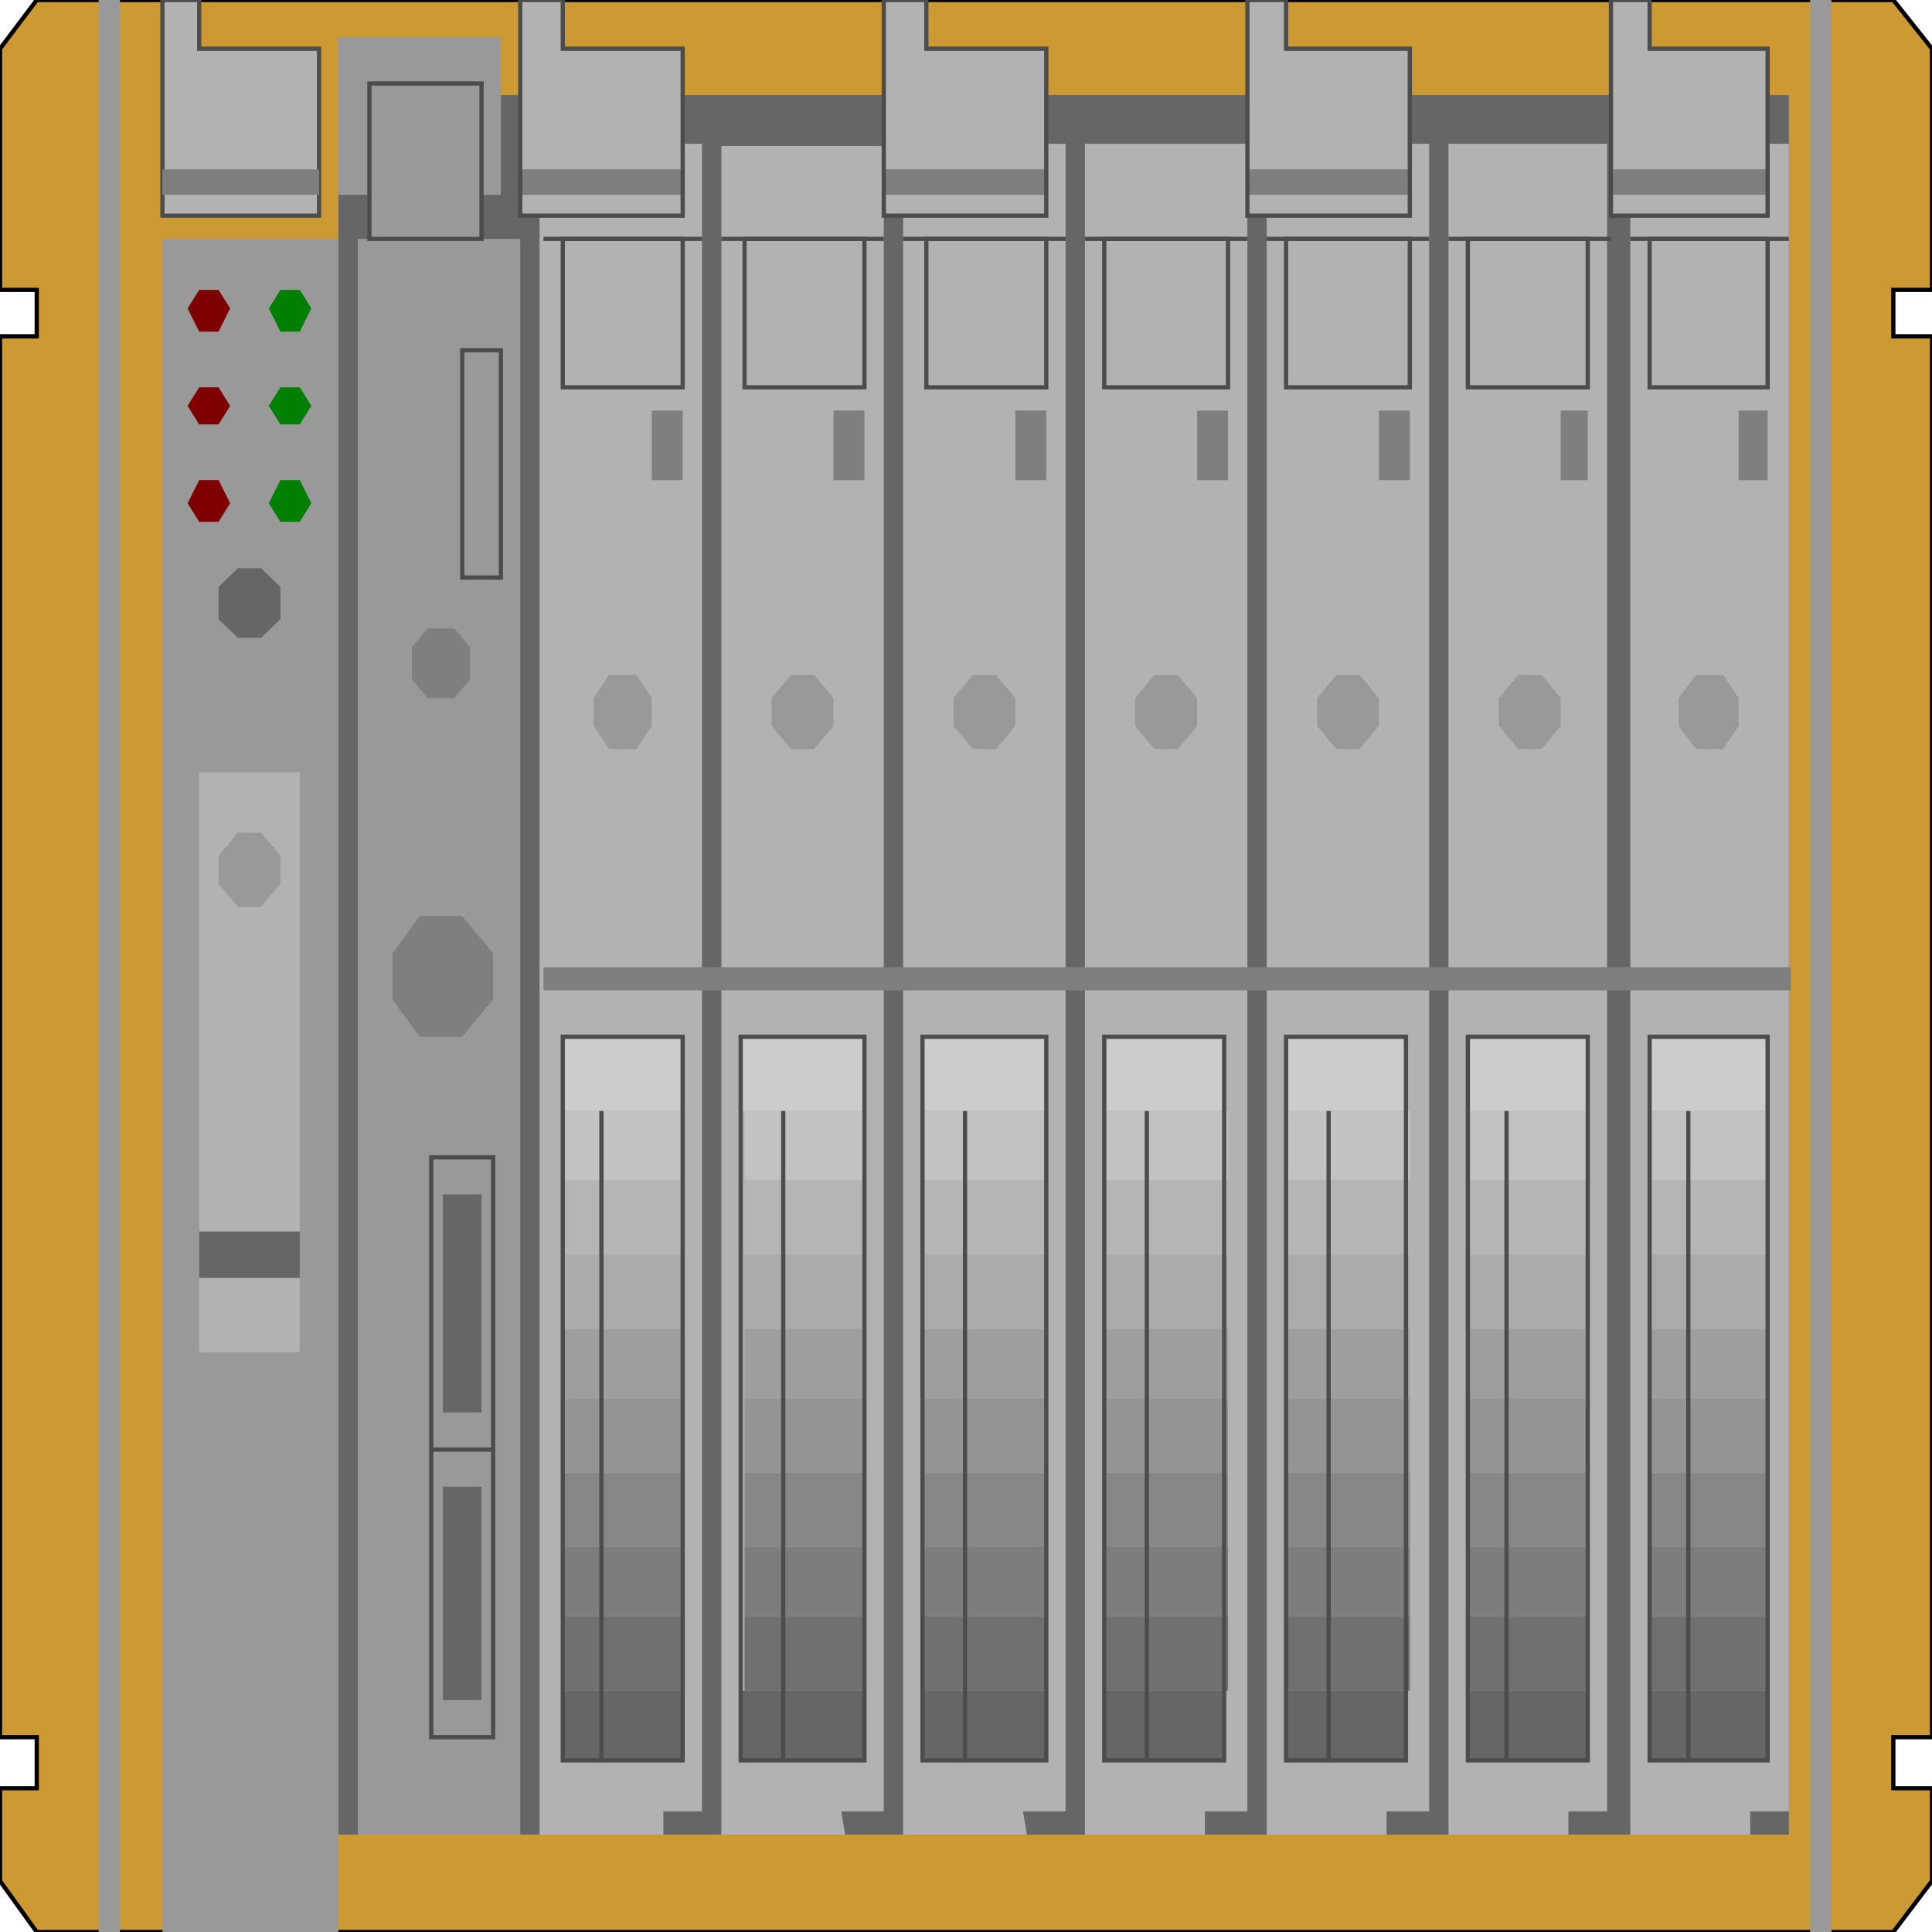 <svg width="150" height="150" viewBox="0 0 150 150" fill="none" xmlns="http://www.w3.org/2000/svg">
<g clip-path="url(#clip0_2109_176464)">
<path d="M2.853 150L0 146.038V138.836H2.853V134.874H0V26.11H2.853V22.509H0V3.782L2.853 0H146.997L150 3.782V22.509H146.997V26.11H150V134.874H146.997V138.836H150V146.038L146.997 150H2.853Z" fill="#CC9933" stroke="black" stroke-width="0.329"/>
<path d="M26.276 7.383H138.889V142.437H26.276V7.383Z" fill="#666666"/>
<path d="M27.777 142.436V18.547H40.39V142.436H27.777Z" fill="#999999"/>
<path d="M12.612 149.999V18.547H26.276V149.999H12.612Z" fill="#999999"/>
<path d="M15.466 59.965H23.274V104.983H15.466V59.965Z" fill="#B2B2B2"/>
<path d="M15.466 95.617H23.274V99.219H15.466V95.617Z" fill="#666666"/>
<path d="M37.388 92.734V109.661H34.385V92.734H37.388Z" fill="#666666"/>
<path d="M37.388 115.426V131.992H34.385V115.426H37.388Z" fill="#666666"/>
<path d="M140.541 0H142.193V150H140.541V0Z" fill="#999999"/>
<path d="M7.657 0H9.309V150H7.657V0Z" fill="#999999"/>
<path d="M126.576 142.437V11.164H138.888V140.636H135.885V142.437H126.576Z" fill="#B2B2B2"/>
<path d="M112.463 142.437V11.164H124.775V140.636H121.772V142.437H112.463Z" fill="#B2B2B2"/>
<path d="M98.349 142.437V11.164H110.961V140.636H107.658V142.437H98.349Z" fill="#B2B2B2"/>
<path d="M84.234 142.437V11.164H96.847V140.636H93.544V142.437H84.234Z" fill="#B2B2B2"/>
<path d="M70.12 142.437V11.164H82.733V140.636H79.429L79.73 142.437H70.12Z" fill="#B2B2B2"/>
<path d="M56.006 142.436V11.344H68.618V140.635H65.315L65.615 142.436H56.006Z" fill="#B2B2B2"/>
<path d="M41.892 142.437V11.164H54.504V140.636H51.501V142.437H41.892Z" fill="#B2B2B2"/>
<path d="M125.075 16.747V0H128.078V3.782H137.237V16.747H125.075Z" fill="#B2B2B2"/>
<path d="M96.847 16.747V0H99.85V3.782H109.459V16.747H96.847Z" fill="#B2B2B2"/>
<path d="M68.618 16.747V0H71.921V3.782H81.231V16.747H68.618Z" fill="#B2B2B2"/>
<path d="M40.391 16.747V0H43.694V3.782H53.003V16.747H40.391Z" fill="#B2B2B2"/>
<path d="M12.612 16.747V0H15.465V3.782H24.774V16.747H12.612Z" fill="#B2B2B2" stroke="#4C4C4C" stroke-width="0.329"/>
<path d="M12.612 13.145H24.774V15.125H12.612V13.145Z" fill="#7F7F7F"/>
<path d="M40.391 13.145H53.003V15.125H40.391V13.145Z" fill="#7F7F7F"/>
<path d="M68.618 13.145H81.231V15.125H68.618V13.145Z" fill="#7F7F7F"/>
<path d="M96.847 13.145H109.459V15.125H96.847V13.145Z" fill="#7F7F7F"/>
<path d="M125.075 13.145H137.237V15.125H125.075V13.145Z" fill="#7F7F7F"/>
<path d="M40.391 16.747V0H43.694V3.782H53.003V16.747H40.391Z" stroke="#4C4C4C" stroke-width="0.329"/>
<path d="M68.618 16.747V0H71.921V3.782H81.231V16.747H68.618Z" stroke="#4C4C4C" stroke-width="0.329"/>
<path d="M96.847 16.747V0H99.85V3.782H109.459V16.747H96.847Z" stroke="#4C4C4C" stroke-width="0.329"/>
<path d="M125.075 16.747V0H128.078V3.782H137.237V16.747H125.075Z" stroke="#4C4C4C" stroke-width="0.329"/>
<path d="M128.078 80.492H137.237V86.254H128.078V80.492Z" fill="#CCCCCC"/>
<path d="M113.964 80.492H123.273V86.254H113.964V80.492Z" fill="#CCCCCC"/>
<path d="M99.85 80.492H109.159V86.254H99.85V80.492Z" fill="#CCCCCC"/>
<path d="M85.735 80.492H95.045V86.254H85.735V80.492Z" fill="#CCCCCC"/>
<path d="M71.622 80.492H81.232V86.254H71.622V80.492Z" fill="#CCCCCC"/>
<path d="M57.508 80.492H67.117V86.254H57.508V80.492Z" fill="#CCCCCC"/>
<path d="M43.693 80.492H53.003V86.254H43.693V80.492Z" fill="#CCCCCC"/>
<path d="M42.192 75.09H139.039V76.891H42.192V75.09Z" fill="#7F7F7F"/>
<path d="M128.078 86.254H137.237V91.656H128.078V86.254Z" fill="#C2C2C2"/>
<path d="M113.964 86.254H123.273V91.656H113.964V86.254Z" fill="#C2C2C2"/>
<path d="M99.85 86.254H109.459V91.656H99.85V86.254Z" fill="#C2C2C2"/>
<path d="M85.735 86.254H95.345V91.656H85.735V86.254Z" fill="#C2C2C2"/>
<path d="M71.622 86.254H81.232V91.656H71.622V86.254Z" fill="#C2C2C2"/>
<path d="M57.808 86.254H67.117V91.656H57.808V86.254Z" fill="#C2C2C2"/>
<path d="M43.693 86.254H53.003V91.656H43.693V86.254Z" fill="#C2C2C2"/>
<path d="M128.078 91.656H137.237V97.419H128.078V91.656Z" fill="#B5B5B5"/>
<path d="M113.964 91.656H123.273V97.419H113.964V91.656Z" fill="#B5B5B5"/>
<path d="M99.85 91.656H109.459V97.419H99.85V91.656Z" fill="#B5B5B5"/>
<path d="M85.735 91.656H95.345V97.419H85.735V91.656Z" fill="#B5B5B5"/>
<path d="M71.622 91.656H81.232V97.419H71.622V91.656Z" fill="#B5B5B5"/>
<path d="M57.808 91.656H67.117V97.419H57.808V91.656Z" fill="#B5B5B5"/>
<path d="M43.693 91.656H53.003V97.419H43.693V91.656Z" fill="#B5B5B5"/>
<path d="M43.693 97.422H53.003V103.184H43.693V97.422Z" fill="#ABABAB"/>
<path d="M57.808 97.422H67.117V103.184H57.808V97.422Z" fill="#ABABAB"/>
<path d="M71.622 97.422H81.232V103.184H71.622V97.422Z" fill="#ABABAB"/>
<path d="M85.735 97.422H95.345V103.184H85.735V97.422Z" fill="#ABABAB"/>
<path d="M99.85 97.422H109.459V103.184H99.85V97.422Z" fill="#ABABAB"/>
<path d="M113.964 97.422H123.273V103.184H113.964V97.422Z" fill="#ABABAB"/>
<path d="M128.078 97.422H137.237V103.184H128.078V97.422Z" fill="#ABABAB"/>
<path d="M43.693 103.18H53.003V108.582H43.693V103.18Z" fill="#9E9E9E"/>
<path d="M57.808 103.18H67.117V108.582H57.808V103.18Z" fill="#9E9E9E"/>
<path d="M71.622 103.18H81.232V108.582H71.622V103.18Z" fill="#9E9E9E"/>
<path d="M85.735 103.18H95.345V108.582H85.735V103.18Z" fill="#9E9E9E"/>
<path d="M99.85 103.18H109.459V108.582H99.85V103.18Z" fill="#9E9E9E"/>
<path d="M113.964 103.18H123.273V108.582H113.964V103.18Z" fill="#9E9E9E"/>
<path d="M128.078 103.18H137.237V108.582H128.078V103.18Z" fill="#9E9E9E"/>
<path d="M43.693 108.586H53.003V114.348H43.693V108.586Z" fill="#949494"/>
<path d="M57.808 108.586H67.117V114.348H57.808V108.586Z" fill="#949494"/>
<path d="M71.622 108.586H81.232V114.348H71.622V108.586Z" fill="#949494"/>
<path d="M85.735 108.586H95.345V114.348H85.735V108.586Z" fill="#949494"/>
<path d="M99.85 108.586H109.459V114.348H99.85V108.586Z" fill="#949494"/>
<path d="M113.964 108.586H123.273V114.348H113.964V108.586Z" fill="#949494"/>
<path d="M128.078 108.586H137.237V114.348H128.078V108.586Z" fill="#949494"/>
<path d="M43.693 114.348H53.003V120.11H43.693V114.348Z" fill="#878787"/>
<path d="M57.808 114.348H67.117V120.11H57.808V114.348Z" fill="#878787"/>
<path d="M71.622 114.348H81.232V120.11H71.622V114.348Z" fill="#878787"/>
<path d="M85.735 114.348H95.345V120.11H85.735V114.348Z" fill="#878787"/>
<path d="M99.85 114.348H109.459V120.11H99.85V114.348Z" fill="#878787"/>
<path d="M113.964 114.348H123.273V120.11H113.964V114.348Z" fill="#878787"/>
<path d="M128.078 114.348H137.237V120.11H128.078V114.348Z" fill="#878787"/>
<path d="M43.693 120.109H53.003V125.512H43.693V120.109Z" fill="#7D7D7D"/>
<path d="M57.808 120.109H67.117V125.512H57.808V120.109Z" fill="#7D7D7D"/>
<path d="M71.622 120.109H81.232V125.512H71.622V120.109Z" fill="#7D7D7D"/>
<path d="M85.735 120.109H95.345V125.512H85.735V120.109Z" fill="#7D7D7D"/>
<path d="M99.85 120.109H109.459V125.512H99.85V120.109Z" fill="#7D7D7D"/>
<path d="M113.964 120.109H123.273V125.512H113.964V120.109Z" fill="#7D7D7D"/>
<path d="M128.078 120.109H137.237V125.512H128.078V120.109Z" fill="#7D7D7D"/>
<path d="M43.693 125.508H53.003V131.27H43.693V125.508Z" fill="#707070"/>
<path d="M57.808 125.508H67.117V131.27H57.808V125.508Z" fill="#707070"/>
<path d="M71.622 125.508H81.232V131.27H71.622V125.508Z" fill="#707070"/>
<path d="M85.735 125.508H95.345V131.27H85.735V125.508Z" fill="#707070"/>
<path d="M99.85 125.508H109.459V131.27H99.85V125.508Z" fill="#707070"/>
<path d="M113.964 125.508H123.273V131.27H113.964V125.508Z" fill="#707070"/>
<path d="M128.078 125.508H137.237V131.27H128.078V125.508Z" fill="#707070"/>
<path d="M43.693 131.273H53.003V136.676H43.693V131.273Z" fill="#666666"/>
<path d="M57.508 131.273H67.117V136.676H57.508V131.273Z" fill="#666666"/>
<path d="M71.622 131.273H81.232V136.676H71.622V131.273Z" fill="#666666"/>
<path d="M85.735 131.273H95.045V136.676H85.735V131.273Z" fill="#666666"/>
<path d="M99.85 131.273H109.159V136.676H99.85V131.273Z" fill="#666666"/>
<path d="M113.964 131.273H123.273V136.676H113.964V131.273Z" fill="#666666"/>
<path d="M128.078 131.273H137.237V136.676H128.078V131.273Z" fill="#666666"/>
<path d="M128.078 80.492H137.237V136.675H128.078V80.492Z" stroke="#4C4C4C" stroke-width="0.329"/>
<path d="M131.081 86.254V136.674" stroke="#4C4C4C" stroke-width="0.329"/>
<path d="M113.964 80.492H123.273V136.675H113.964V80.492Z" stroke="#4C4C4C" stroke-width="0.329"/>
<path d="M116.967 86.254V136.674" stroke="#4C4C4C" stroke-width="0.329"/>
<path d="M99.85 80.492H109.159V136.675H99.85V80.492Z" stroke="#4C4C4C" stroke-width="0.329"/>
<path d="M103.153 86.254V136.674" stroke="#4C4C4C" stroke-width="0.329"/>
<path d="M85.735 80.492H95.045V136.675H85.735V80.492Z" stroke="#4C4C4C" stroke-width="0.329"/>
<path d="M89.039 86.254V136.674" stroke="#4C4C4C" stroke-width="0.329"/>
<path d="M71.622 80.492H81.232V136.675H71.622V80.492Z" stroke="#4C4C4C" stroke-width="0.329"/>
<path d="M74.925 86.254V136.674" stroke="#4C4C4C" stroke-width="0.329"/>
<path d="M57.508 80.492H67.117V136.675H57.508V80.492Z" stroke="#4C4C4C" stroke-width="0.329"/>
<path d="M60.81 86.254V136.674" stroke="#4C4C4C" stroke-width="0.329"/>
<path d="M43.693 80.492H53.003V136.675H43.693V80.492Z" stroke="#4C4C4C" stroke-width="0.329"/>
<path d="M46.696 86.254V136.674" stroke="#4C4C4C" stroke-width="0.329"/>
<path d="M47.297 58.161L46.096 56.36V54.199L47.297 52.398H49.399L50.6 54.199V56.36L49.399 58.161H47.297Z" fill="#999999"/>
<path d="M61.412 58.161L59.91 56.36V54.199L61.412 52.398H63.214L64.715 54.199V56.36L63.214 58.161H61.412Z" fill="#999999"/>
<path d="M75.526 58.161L74.024 56.36V54.199L75.526 52.398H77.328L78.829 54.199V56.36L77.328 58.161H75.526Z" fill="#999999"/>
<path d="M89.639 58.161L88.138 56.36V54.199L89.639 52.398H91.441L92.942 54.199V56.36L91.441 58.161H89.639Z" fill="#999999"/>
<path d="M103.753 58.161L102.252 56.36V54.199L103.753 52.398H105.555L107.057 54.199V56.36L105.555 58.161H103.753Z" fill="#999999"/>
<path d="M117.868 58.161L116.366 56.36V54.199L117.868 52.398H119.67L121.171 54.199V56.36L119.67 58.161H117.868Z" fill="#999999"/>
<path d="M131.681 58.161L130.33 56.36V54.199L131.681 52.398H133.784L134.985 54.199V56.36L133.784 58.161H131.681Z" fill="#999999"/>
<path d="M98.349 18.547H110.961" stroke="#4C4C4C" stroke-width="0.329"/>
<path d="M99.85 18.547H109.459V30.072H99.85V18.547Z" stroke="#4C4C4C" stroke-width="0.329"/>
<path d="M112.463 18.547H125.076" stroke="#4C4C4C" stroke-width="0.329"/>
<path d="M113.964 18.547H123.273V30.072H113.964V18.547Z" stroke="#4C4C4C" stroke-width="0.329"/>
<path d="M70.12 18.547H82.733" stroke="#4C4C4C" stroke-width="0.329"/>
<path d="M71.922 18.547H81.231V30.072H71.922V18.547Z" stroke="#4C4C4C" stroke-width="0.329"/>
<path d="M84.234 18.547H96.847" stroke="#4C4C4C" stroke-width="0.329"/>
<path d="M85.735 18.547H95.345V30.072H85.735V18.547Z" stroke="#4C4C4C" stroke-width="0.329"/>
<path d="M42.192 18.547H54.505" stroke="#4C4C4C" stroke-width="0.329"/>
<path d="M43.693 18.547H53.003V30.072H43.693V18.547Z" stroke="#4C4C4C" stroke-width="0.329"/>
<path d="M56.006 18.547H68.618" stroke="#4C4C4C" stroke-width="0.329"/>
<path d="M57.808 18.547H67.117V30.072H57.808V18.547Z" stroke="#4C4C4C" stroke-width="0.329"/>
<path d="M126.576 18.547H138.888" stroke="#4C4C4C" stroke-width="0.329"/>
<path d="M128.078 18.547H137.237V30.072H128.078V18.547Z" stroke="#4C4C4C" stroke-width="0.329"/>
<path d="M50.601 31.875H53.003V37.277H50.601V31.875Z" fill="#7F7F7F"/>
<path d="M64.715 31.875H67.117V37.277H64.715V31.875Z" fill="#7F7F7F"/>
<path d="M78.829 31.875H81.231V37.277H78.829V31.875Z" fill="#7F7F7F"/>
<path d="M92.943 31.875H95.346V37.277H92.943V31.875Z" fill="#7F7F7F"/>
<path d="M107.057 31.875H109.459V37.277H107.057V31.875Z" fill="#7F7F7F"/>
<path d="M121.171 31.875H123.273V37.277H121.171V31.875Z" fill="#7F7F7F"/>
<path d="M134.985 31.875H137.238V37.277H134.985V31.875Z" fill="#7F7F7F"/>
<path d="M33.483 89.856H38.288V134.873H33.483V89.856Z" stroke="#4C4C4C" stroke-width="0.329"/>
<path d="M33.483 112.547H38.288" stroke="#4C4C4C" stroke-width="0.329"/>
<path d="M26.276 2.883H38.889V15.128H26.276V2.883Z" fill="#999999"/>
<path d="M28.679 6.484H37.387V18.549H28.679V6.484Z" fill="#999999" stroke="#4C4C4C" stroke-width="0.329"/>
<path d="M15.465 25.749L14.565 23.948L15.465 22.508H16.967L17.868 23.948L16.967 25.749H15.465Z" fill="#7F0000"/>
<path d="M15.465 32.952L14.565 31.511L15.465 30.07H16.967L17.868 31.511L16.967 32.952H15.465Z" fill="#7F0000"/>
<path d="M15.465 40.515L14.565 39.074L15.465 37.273H16.967L17.868 39.074L16.967 40.515H15.465Z" fill="#7F0000"/>
<path d="M21.772 25.749L20.871 23.948L21.772 22.508H23.273L24.174 23.948L23.273 25.749H21.772Z" fill="#007F00"/>
<path d="M21.772 32.952L20.871 31.511L21.772 30.07H23.273L24.174 31.511L23.273 32.952H21.772Z" fill="#007F00"/>
<path d="M21.772 40.515L20.871 39.074L21.772 37.273H23.273L24.174 39.074L23.273 40.515H21.772Z" fill="#007F00"/>
<path d="M18.468 70.411L16.967 68.61V66.449L18.468 64.648H20.27L21.772 66.449V68.61L20.27 70.411H18.468Z" fill="#999999"/>
<path d="M33.184 54.199L31.982 52.758V50.237L33.184 48.797H35.286L36.487 50.237V52.758L35.286 54.199H33.184Z" fill="#7F7F7F"/>
<path d="M32.583 80.493L30.48 77.612V74.01L32.583 71.129H35.886L38.288 74.01V77.612L35.886 80.493H32.583Z" fill="#7F7F7F"/>
<path d="M35.886 27.191H38.889V44.839H35.886V27.191Z" stroke="#4C4C4C" stroke-width="0.329"/>
<path d="M18.468 49.519L16.967 48.079V45.558L18.468 44.117H20.27L21.772 45.558V48.079L20.27 49.519H18.468Z" fill="#666666"/>
</g>
<defs>
<clipPath id="clip0_2109_176464">
<rect width="150" height="150" fill="white"/>
</clipPath>
</defs>
</svg>

